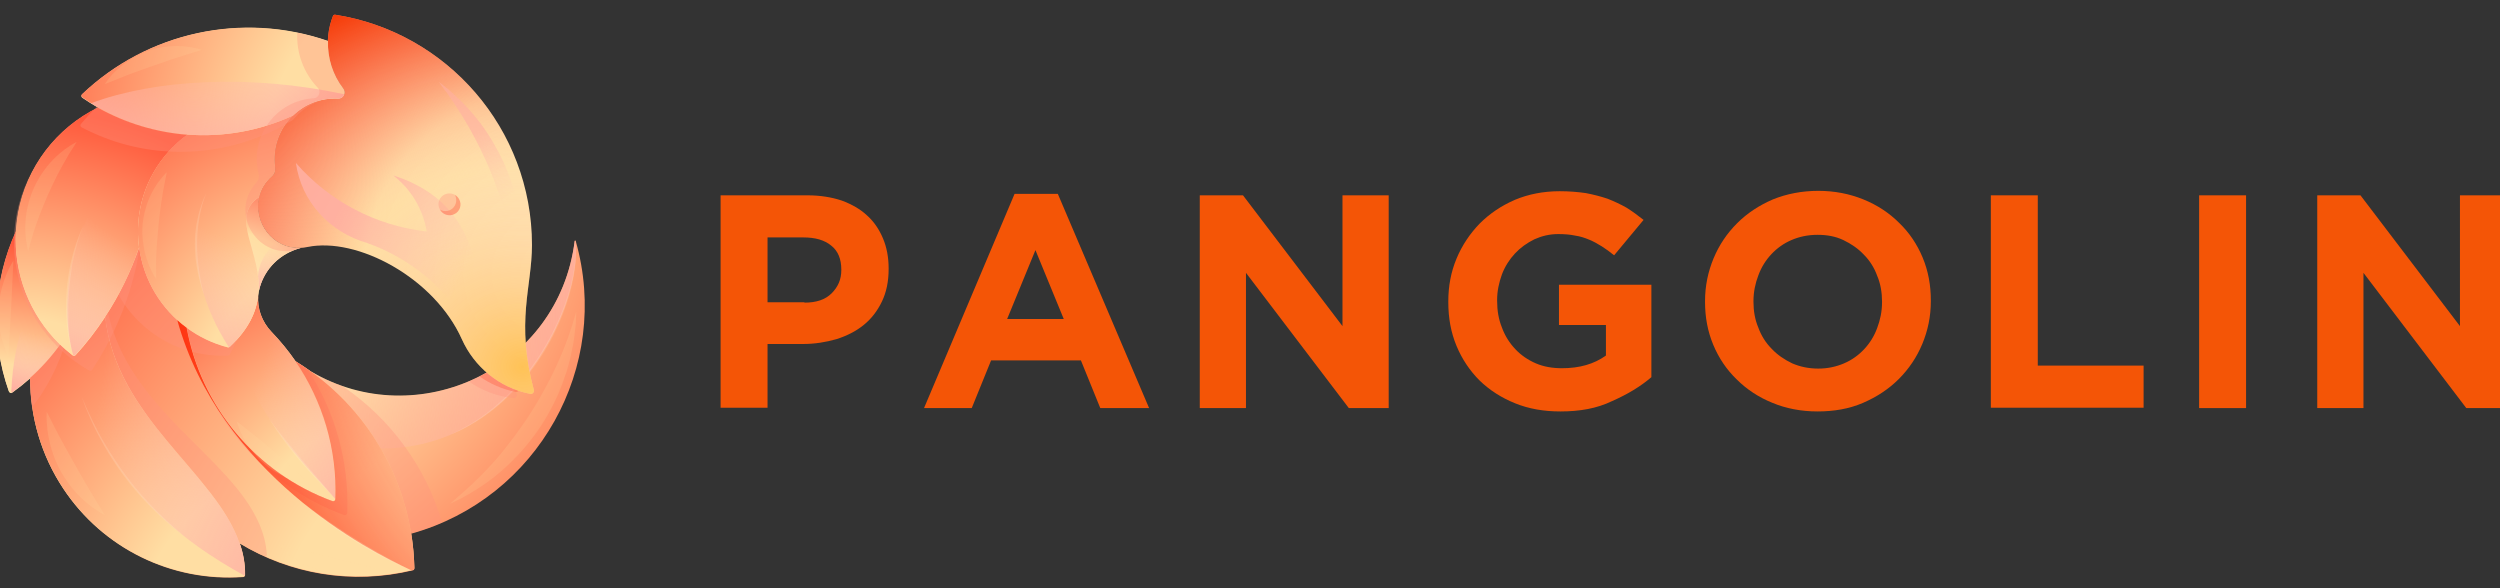 <?xml version="1.0" encoding="UTF-8"?>
<svg width="170px" height="40px" viewBox="0 0 170 40" version="1.1" xmlns="http://www.w3.org/2000/svg" xmlns:xlink="http://www.w3.org/1999/xlink">
    <rect x="0" y="0" width="170" height="40" fill="#333333" stroke="none"/>
    <title>pangolin</title>
    <defs>
        <radialGradient cx="22.178%" cy="26.74%" fx="22.178%" fy="26.74%" r="109.299%" gradientTransform="translate(0.222,0.267),scale(0.935,1),translate(-0.222,-0.267)" id="radialGradient-1">
            <stop stop-color="#FFE5B8" offset="0%"></stop>
            <stop stop-color="#FFDEA3" offset="50%"></stop>
            <stop stop-color="#FF583B" offset="100%"></stop>
        </radialGradient>
        <radialGradient cx="-117.217%" cy="12.182%" fx="-117.217%" fy="12.182%" r="377.557%" gradientTransform="translate(-1.172,0.122),scale(0.653,1),translate(1.172,-0.122)" id="radialGradient-2">
            <stop stop-color="#FFDEA3" stop-opacity="0" offset="0%"></stop>
            <stop stop-color="#FFBEB3" stop-opacity="0" offset="50%"></stop>
            <stop stop-color="#FFAFA1" offset="100%"></stop>
        </radialGradient>
        <radialGradient cx="109.64%" cy="68.104%" fx="109.64%" fy="68.104%" r="135.152%" gradientTransform="translate(1.096,0.681),scale(1,0.728),translate(-1.096,-0.681)" id="radialGradient-3">
            <stop stop-color="#FFE5B8" offset="0%"></stop>
            <stop stop-color="#FFDEA3" offset="50%"></stop>
            <stop stop-color="#FF583B" offset="100%"></stop>
        </radialGradient>
        <radialGradient cx="95.925%" cy="92.702%" fx="95.925%" fy="92.702%" r="143.322%" gradientTransform="translate(0.959,0.927),scale(1,0.728),rotate(-123.155),translate(-0.959,-0.927)" id="radialGradient-4">
            <stop stop-color="#FFA300" stop-opacity="0.5" offset="0%"></stop>
            <stop stop-color="#FFBEB3" stop-opacity="0" offset="50%"></stop>
            <stop stop-color="#F53803" offset="100%"></stop>
        </radialGradient>
        <radialGradient cx="137.86%" cy="84.264%" fx="137.86%" fy="84.264%" r="132.918%" gradientTransform="translate(1.379,0.843),scale(1,0.982),rotate(63.827),translate(-1.379,-0.843)" id="radialGradient-5">
            <stop stop-color="#FFDEA3" stop-opacity="0" offset="0%"></stop>
            <stop stop-color="#FFBEB3" stop-opacity="0" offset="50%"></stop>
            <stop stop-color="#FFAFA1" offset="100%"></stop>
        </radialGradient>
        <radialGradient cx="4.042%" cy="158.224%" fx="4.042%" fy="158.224%" r="388.609%" gradientTransform="translate(0.04,1.582),scale(1,0.393),rotate(-89.692),translate(-0.04,-1.582)" id="radialGradient-6">
            <stop stop-color="#FFE5B8" offset="0%"></stop>
            <stop stop-color="#FFDEA3" offset="50%"></stop>
            <stop stop-color="#FF583B" offset="100%"></stop>
        </radialGradient>
        <radialGradient cx="71.356%" cy="-31.86%" fx="71.356%" fy="-31.86%" r="242.661%" gradientTransform="translate(0.714,-0.319),scale(1,0.553),translate(-0.714,0.319)" id="radialGradient-7">
            <stop stop-color="#FFDEA3" stop-opacity="0" offset="0%"></stop>
            <stop stop-color="#FFBEB3" stop-opacity="0" offset="50%"></stop>
            <stop stop-color="#FFAFA1" offset="100%"></stop>
        </radialGradient>
        <radialGradient cx="129.701%" cy="123.42%" fx="129.701%" fy="123.42%" r="211.468%" gradientTransform="translate(1.297,1.234),scale(1,0.825),rotate(-125.809),translate(-1.297,-1.234)" id="radialGradient-8">
            <stop stop-color="#FFDEA3" offset="0%"></stop>
            <stop stop-color="#FFDEA3" offset="37.97%"></stop>
            <stop stop-color="#FF583B" offset="100%"></stop>
        </radialGradient>
        <radialGradient cx="129.737%" cy="123.453%" fx="129.737%" fy="123.453%" r="199.647%" gradientTransform="translate(1.297,1.235),scale(1,0.94),rotate(-125.809),translate(-1.297,-1.235)" id="radialGradient-9">
            <stop stop-color="#FFDEA3" offset="0%"></stop>
            <stop stop-color="#FFDEA3" offset="37.97%"></stop>
            <stop stop-color="#FF583B" offset="100%"></stop>
        </radialGradient>
        <radialGradient cx="129.515%" cy="123.442%" fx="129.515%" fy="123.442%" r="226.338%" gradientTransform="translate(1.295,1.234),scale(1,0.722),rotate(-125.809),translate(-1.295,-1.234)" id="radialGradient-10">
            <stop stop-color="#FFDEA3" offset="0%"></stop>
            <stop stop-color="#FFDEA3" offset="37.97%"></stop>
            <stop stop-color="#FF583B" offset="100%"></stop>
        </radialGradient>
        <radialGradient cx="-117.037%" cy="12.166%" fx="-117.037%" fy="12.166%" r="305.493%" gradientTransform="translate(-1.17,0.122),scale(1,0.504),translate(1.17,-0.122)" id="radialGradient-11">
            <stop stop-color="#FFDEA3" stop-opacity="0" offset="0%"></stop>
            <stop stop-color="#FFBEB3" stop-opacity="0" offset="50%"></stop>
            <stop stop-color="#FFAFA1" offset="100%"></stop>
        </radialGradient>
        <radialGradient cx="-2.629%" cy="94.133%" fx="-2.629%" fy="94.133%" r="210.428%" gradientTransform="translate(-0.026,0.941),scale(1,0.557),rotate(-104.366),translate(0.026,-0.941)" id="radialGradient-12">
            <stop stop-color="#FFE5B8" offset="0%"></stop>
            <stop stop-color="#FFDEA3" offset="50%"></stop>
            <stop stop-color="#FF583B" offset="100%"></stop>
        </radialGradient>
        <radialGradient cx="-2.421%" cy="-108.345%" fx="-2.421%" fy="-108.345%" r="261.96%" gradientTransform="translate(-0.024,-1.083),scale(1,0.876),translate(0.024,1.083)" id="radialGradient-13">
            <stop stop-color="#FFDEA3" stop-opacity="0" offset="0%"></stop>
            <stop stop-color="#FFBEB3" stop-opacity="0" offset="50%"></stop>
            <stop stop-color="#FFAFA1" offset="100%"></stop>
        </radialGradient>
        <radialGradient cx="129.639%" cy="123.408%" fx="129.639%" fy="123.408%" r="236.204%" gradientTransform="translate(1.296,1.234),scale(1,0.669),rotate(-125.809),translate(-1.296,-1.234)" id="radialGradient-14">
            <stop stop-color="#FFDEA3" offset="0%"></stop>
            <stop stop-color="#FFDEA3" offset="37.97%"></stop>
            <stop stop-color="#FF583B" offset="100%"></stop>
        </radialGradient>
        <radialGradient cx="112.076%" cy="-10.671%" fx="112.076%" fy="-10.671%" r="334.78%" gradientTransform="translate(1.121,-0.107),scale(1,0.403),translate(-1.121,0.107)" id="radialGradient-15">
            <stop stop-color="#FFDEA3" stop-opacity="0" offset="0%"></stop>
            <stop stop-color="#FFBEB3" stop-opacity="0" offset="50%"></stop>
            <stop stop-color="#FFAFA1" offset="100%"></stop>
        </radialGradient>
        <radialGradient cx="129.726%" cy="123.507%" fx="129.726%" fy="123.507%" r="393.126%" gradientTransform="translate(1.297,1.235),scale(0.409,1),rotate(-178.114),translate(-1.297,-1.235)" id="radialGradient-16">
            <stop stop-color="#FFDEA3" offset="0%"></stop>
            <stop stop-color="#FFDEA3" offset="37.97%"></stop>
            <stop stop-color="#FF583B" offset="100%"></stop>
        </radialGradient>
        <radialGradient cx="40.976%" cy="-239.648%" fx="40.976%" fy="-239.648%" r="392.83%" gradientTransform="translate(0.41,-2.396),scale(0.211,1),translate(-0.41,2.396)" id="radialGradient-17">
            <stop stop-color="#FFDEA3" stop-opacity="0" offset="0%"></stop>
            <stop stop-color="#FFBEB3" stop-opacity="0" offset="50%"></stop>
            <stop stop-color="#FFAFA1" offset="100%"></stop>
        </radialGradient>
        <radialGradient cx="5.126%" cy="136.35%" fx="5.126%" fy="136.35%" r="195.574%" gradientTransform="translate(0.051,1.363),scale(1,0.692),rotate(-71.487),translate(-0.051,-1.363)" id="radialGradient-18">
            <stop stop-color="#FFDEA3" offset="0%"></stop>
            <stop stop-color="#FFDEA3" offset="37.97%"></stop>
            <stop stop-color="#FF583B" offset="100%"></stop>
        </radialGradient>
        <radialGradient cx="-117.084%" cy="12.168%" fx="-117.084%" fy="12.168%" r="276.345%" gradientTransform="translate(-1.171,0.122),scale(1,0.689),translate(1.171,-0.122)" id="radialGradient-19">
            <stop stop-color="#FFDEA3" stop-opacity="0" offset="0%"></stop>
            <stop stop-color="#FFBEB3" stop-opacity="0" offset="50%"></stop>
            <stop stop-color="#FFAFA1" offset="100%"></stop>
        </radialGradient>
        <radialGradient cx="249.193%" cy="-25.472%" fx="249.193%" fy="-25.472%" r="259.224%" gradientTransform="translate(2.492,-0.255),scale(1,0.948),translate(-2.492,0.255)" id="radialGradient-20">
            <stop stop-color="#FFBEB3" stop-opacity="0" offset="0%"></stop>
            <stop stop-color="#FF9380" stop-opacity="0" offset="50%"></stop>
            <stop stop-color="#FF2600" offset="100%"></stop>
        </radialGradient>
        <radialGradient cx="111.978%" cy="-10.581%" fx="111.978%" fy="-10.581%" r="249.044%" gradientTransform="translate(1.12,-0.106),scale(1,0.542),translate(-1.12,0.106)" id="radialGradient-21">
            <stop stop-color="#FFDEA3" stop-opacity="0" offset="0%"></stop>
            <stop stop-color="#FFBEB3" stop-opacity="0" offset="50%"></stop>
            <stop stop-color="#FFAFA1" offset="100%"></stop>
        </radialGradient>
        <radialGradient cx="138.054%" cy="84.212%" fx="138.054%" fy="84.212%" r="176.769%" gradientTransform="translate(1.381,0.842),scale(1,0.401),rotate(63.827),translate(-1.381,-0.842)" id="radialGradient-22">
            <stop stop-color="#FFDEA3" stop-opacity="0" offset="0%"></stop>
            <stop stop-color="#FFBEB3" stop-opacity="0" offset="50%"></stop>
            <stop stop-color="#FFAFA1" offset="100%"></stop>
        </radialGradient>
    </defs>
    <g id="pangolin" stroke="none" stroke-width="1" fill="none" fill-rule="evenodd">
        <g id="Group" transform="translate(-0.236, 1)" fill-rule="nonzero">
            <g id="Path">
                <path d="M39.384,15.387 C39.372,15.351 39.325,15.351 39.314,15.387 C38.236,24.051 28.636,28.546 21.365,24.25 C21.389,24.261 21.4,24.285 21.424,24.296 C21.072,24.039 20.698,23.793 20.323,23.559 C19.843,22.856 19.293,22.189 18.696,21.568 C18.052,20.889 17.712,19.976 17.794,19.063 C17.806,18.899 17.841,18.735 17.888,18.571 C18.239,17.307 19.246,16.241 20.686,15.867 C18.754,15.972 17.443,14.099 17.853,12.413 C17.97,11.898 18.262,11.406 18.731,10.984 C18.895,10.832 18.965,10.61 18.942,10.399 C18.754,9.029 19.258,7.741 20.171,6.863 C20.955,6.102 22.032,5.657 23.227,5.716 C23.59,5.727 23.789,5.318 23.578,5.037 C22.864,4.112 22.501,2.964 22.536,1.805 C16.717,-0.22 10.266,1.185 5.817,5.423 C5.747,5.482 5.758,5.599 5.828,5.646 C6.18,5.891 6.543,6.114 6.906,6.325 L6.906,6.325 C4.084,7.706 2.047,10.352 1.473,13.513 C1.403,13.923 1.356,14.321 1.333,14.731 L1.333,14.731 C-0.213,18.091 -0.435,22.002 0.853,25.631 C0.888,25.725 0.993,25.76 1.075,25.701 C1.497,25.397 1.906,25.069 2.293,24.73 C2.281,27.352 3.042,29.975 4.552,32.246 C7.245,36.309 11.917,38.592 16.776,38.241 C16.846,38.241 16.904,38.171 16.904,38.1 C16.916,37.351 16.787,36.648 16.541,35.958 L16.541,35.958 C19.948,38.03 24.152,38.791 28.308,37.784 C28.378,37.772 28.413,37.714 28.413,37.644 C28.39,36.766 28.308,35.887 28.156,35.033 C28.167,35.115 28.191,35.197 28.203,35.29 C36.82,32.89 41.819,23.922 39.384,15.387 Z" fill="url(#radialGradient-1)"></path>
                <path d="M39.314,15.398 C38.236,24.062 28.636,28.558 21.365,24.261 C21.389,24.273 21.4,24.296 21.424,24.308 C21.072,24.051 20.698,23.805 20.323,23.571 C19.843,22.868 19.293,22.201 18.696,21.58 C18.637,21.522 18.579,21.451 18.52,21.381 L17.771,27.024 C32.617,35.243 39.957,20.784 39.372,15.398 C39.372,15.351 39.314,15.351 39.314,15.398 Z" fill="url(#radialGradient-2)"></path>
                <path d="M36.949,23.126 C38.178,21.206 38.892,19.25 39.185,17.787 C39.337,17.061 39.384,16.452 39.396,16.042 C39.396,15.832 39.396,15.668 39.384,15.562 C39.372,15.457 39.372,15.398 39.372,15.398 C39.372,15.398 39.372,15.457 39.384,15.562 C39.396,15.668 39.407,15.832 39.407,16.042 C39.407,16.464 39.384,17.073 39.243,17.81 C38.986,19.285 38.295,21.276 37.054,23.208 C36.433,24.168 35.743,25.022 35.04,25.725 C34.338,26.427 33.647,26.989 33.015,27.411 C32.394,27.832 31.856,28.102 31.481,28.289 C31.094,28.453 30.884,28.546 30.884,28.546 C30.884,28.546 31.094,28.441 31.469,28.265 C31.832,28.066 32.371,27.774 32.979,27.352 C34.209,26.486 35.731,25.046 36.949,23.126 Z" fill="#FFF6E6" opacity="0.15"></path>
                <path d="M35.38,25.783 C35.064,24.94 34.841,24.168 34.677,23.453 C33.881,24.051 33.015,24.554 32.113,24.94 C32.991,25.549 34.033,25.959 35.169,26.076 C35.309,26.088 35.426,25.936 35.38,25.783 Z" fill="#FF9380" opacity="0.35"></path>
                <path d="M35.544,25.385 C35.321,24.566 35.181,23.828 35.087,23.137 C34.396,23.711 33.647,24.191 32.851,24.601 C33.565,25.104 34.396,25.467 35.309,25.655 C35.45,25.678 35.579,25.538 35.544,25.385 Z" fill="#FF583B" opacity="0.35"></path>
                <path d="M18.942,10.387 C18.977,10.61 18.906,10.832 18.731,10.973 C16.588,12.846 18.344,16.37 21.131,15.796 C24.503,15.094 29.771,17.88 31.645,22.072 C32.476,23.922 34.162,25.362 36.293,25.783 C36.445,25.818 36.574,25.666 36.539,25.526 C35.286,20.889 36.41,18.513 36.41,15.656 C36.41,7.741 30.614,1.185 23.028,0.002 C22.957,-0.009 22.899,0.026 22.875,0.096 C22.22,1.77 22.512,3.643 23.578,5.025 C23.8,5.306 23.59,5.716 23.227,5.704 C20.639,5.575 18.59,7.835 18.942,10.387 Z" fill="url(#radialGradient-3)"></path>
                <path d="M18.942,10.387 C18.977,10.61 18.906,10.832 18.731,10.973 C16.588,12.846 18.344,16.37 21.131,15.796 C24.503,15.094 29.771,17.88 31.645,22.072 C32.476,23.922 34.162,25.362 36.293,25.783 C36.445,25.818 36.574,25.666 36.539,25.526 C35.286,20.889 36.41,18.513 36.41,15.656 C36.41,7.741 30.614,1.185 23.028,0.002 C22.957,-0.009 22.899,0.026 22.875,0.096 C22.22,1.77 22.512,3.643 23.578,5.025 C23.8,5.306 23.59,5.716 23.227,5.704 C20.639,5.575 18.59,7.835 18.942,10.387 Z" fill="url(#radialGradient-4)"></path>
                <path d="M29.256,14.743 C28.999,13.232 28.191,11.862 26.973,10.926 C34.701,13.408 32.055,21.287 33.975,23.945 C33.26,23.372 32.675,22.634 32.3,21.779 C30.931,18.712 27.992,16.499 25.205,15.527 C22.641,14.79 20.721,12.705 20.358,10.083 C22.63,12.694 25.814,14.356 29.256,14.743 Z" fill="url(#radialGradient-5)" opacity="0.91"></path>
                <path d="M1.321,14.708 C1.157,17.588 2.246,20.398 4.318,22.411 C3.733,23.243 3.042,24.004 2.269,24.695 C1.883,25.034 1.485,25.362 1.052,25.666 C0.97,25.725 0.864,25.69 0.829,25.596 C-0.447,21.978 -0.225,18.068 1.321,14.708 L1.321,14.708 Z" fill="url(#radialGradient-6)"></path>
                <path d="M2.339,19.683 C1.415,21.639 1.063,23.863 1.005,25.701 C1.028,25.701 1.04,25.69 1.063,25.678 C1.485,25.374 1.895,25.046 2.281,24.706 C3.054,24.015 3.733,23.254 4.33,22.423 C3.499,21.615 2.831,20.69 2.339,19.683 Z" fill="url(#radialGradient-7)"></path>
                <path d="M16.53,35.934 C16.764,36.625 16.893,37.328 16.893,38.077 C16.893,38.147 16.834,38.217 16.764,38.217 C11.905,38.569 7.233,36.274 4.541,32.223 C3.03,29.951 2.281,27.341 2.281,24.706 C3.054,24.015 3.733,23.254 4.33,22.423 C4.599,22.681 4.88,22.927 5.185,23.161 C5.243,23.208 5.325,23.196 5.384,23.149 C6.133,22.329 6.8,21.463 7.397,20.55 L7.397,20.55 C8.147,27.434 14.891,31.157 16.53,35.934 Z" fill="url(#radialGradient-8)"></path>
                <path d="M2.468,26.638 C2.784,26.217 3.077,25.795 3.335,25.35 C3.85,24.495 4.26,23.582 4.576,22.646 C4.494,22.564 4.4,22.493 4.318,22.411 C3.733,23.243 3.042,24.004 2.269,24.695 C2.269,25.362 2.316,26.018 2.41,26.673 C2.433,26.673 2.457,26.661 2.468,26.638 Z" fill="#FF9380" opacity="0.35"></path>
                <path d="M28.413,37.62 C28.413,37.69 28.367,37.749 28.308,37.761 C24.14,38.768 19.948,37.995 16.541,35.934 L16.541,35.934 C14.902,31.157 8.158,27.434 7.386,20.55 L7.386,20.55 C8.357,19.075 9.13,17.482 9.704,15.832 C9.997,18.033 11.179,20 12.935,21.299 C13.907,26.615 17.607,31.157 22.852,33.089 C22.946,33.124 23.039,33.054 23.051,32.96 C23.18,29.53 22.185,26.263 20.335,23.571 C25.24,26.568 28.285,31.872 28.413,37.62 Z" fill="url(#radialGradient-9)"></path>
                <path d="M30.298,34.529 C29.186,30.724 26.774,27.458 23.531,25.257 C22.793,24.999 22.068,24.671 21.377,24.25 C21.389,24.261 21.412,24.273 21.424,24.285 C25.041,26.896 27.465,30.83 28.191,35.197 C28.179,35.138 28.167,35.068 28.156,35.009 C28.167,35.091 28.191,35.173 28.203,35.267 C28.917,35.068 29.619,34.822 30.298,34.529 Z" fill="#FF9380" opacity="0.35"></path>
                <path d="M18.38,36.707 C18.333,35.969 18.145,35.267 17.853,34.6 C15.874,30.022 9.001,26.861 7.573,20.234 C7.503,20.339 7.444,20.444 7.374,20.55 L7.374,20.55 C8.135,27.434 14.891,31.157 16.53,35.934 L16.53,35.934 C17.092,36.274 17.677,36.578 18.274,36.847 C18.344,36.824 18.38,36.766 18.38,36.707 Z" fill="#FF9380" opacity="0.35"></path>
                <path d="M15.862,22.587 C17.174,21.358 17.677,20.175 17.806,19.063 L17.806,19.063 C17.712,19.976 18.052,20.901 18.707,21.568 C19.304,22.189 19.843,22.856 20.335,23.559 C22.173,26.252 23.18,29.518 23.051,32.949 C23.051,33.042 22.946,33.113 22.852,33.077 C17.607,31.146 13.907,26.591 12.935,21.287 C13.755,21.896 14.703,22.353 15.734,22.622 C15.769,22.634 15.815,22.622 15.862,22.587 Z" fill="url(#radialGradient-10)"></path>
                <path d="M20.323,23.559 C19.843,22.856 19.293,22.189 18.696,21.568 C18.052,20.889 17.712,19.976 17.794,19.063 L17.794,19.063 C17.677,20.117 17.209,21.229 16.05,22.4 C17.759,27.481 20.967,30.584 23.028,32.925 C23.156,29.507 22.161,26.24 20.323,23.559 Z" fill="url(#radialGradient-11)"></path>
                <path d="M20.721,30.209 C21.353,30.958 21.939,31.626 22.36,32.117 C22.782,32.609 23.028,32.914 23.028,32.914 C23.028,32.914 22.747,32.621 22.302,32.164 C21.857,31.696 21.236,31.052 20.604,30.303 C19.972,29.553 19.433,28.827 19.07,28.301 C18.895,28.031 18.742,27.809 18.649,27.657 C18.555,27.504 18.497,27.423 18.497,27.423 C18.497,27.423 18.555,27.504 18.661,27.645 C18.766,27.797 18.918,27.996 19.117,28.254 C19.527,28.757 20.089,29.46 20.721,30.209 Z" fill="#FFF6E6" opacity="0.15"></path>
                <path d="M20.323,23.559 C22.161,26.252 23.168,29.518 23.039,32.949 C23.039,33.042 22.934,33.113 22.84,33.077 C17.595,31.146 13.895,26.591 12.924,21.287 C13.977,27.024 17.97,31.93 23.636,34.026 C23.73,34.061 23.835,33.991 23.847,33.885 C23.988,30.338 22.993,26.942 21.154,24.109 C20.885,23.922 20.604,23.734 20.323,23.559 Z" fill="#FF9380" opacity="0.35"></path>
                <path d="M17.794,19.063 C18.11,16.171 15.757,13.783 17.853,12.401 C17.443,14.087 18.754,15.972 20.686,15.855 C19.246,16.23 18.251,17.295 17.888,18.559 C17.853,18.723 17.818,18.899 17.794,19.063 L17.794,19.063 Z" fill="url(#radialGradient-12)"></path>
                <path d="M20.686,15.855 C20.077,15.89 19.527,15.726 19.082,15.433 C18.18,16.171 17.829,17.002 17.782,17.787 C17.818,18.056 17.829,18.325 17.829,18.606 C17.841,18.653 17.841,18.7 17.853,18.747 C17.864,18.688 17.876,18.618 17.9,18.559 C18.251,17.307 19.246,16.23 20.686,15.855 Z" fill="url(#radialGradient-13)"></path>
                <path d="M18.942,10.387 C18.977,10.61 18.906,10.832 18.731,10.973 C18.262,11.382 17.97,11.886 17.853,12.401 C15.769,13.783 18.11,16.171 17.794,19.063 C17.677,20.175 17.162,21.358 15.851,22.587 C15.815,22.622 15.769,22.634 15.722,22.622 C14.68,22.353 13.743,21.896 12.924,21.287 C11.167,19.988 9.985,18.021 9.692,15.82 L9.692,15.82 C9.61,15.246 9.598,14.661 9.645,14.064 C9.844,11.628 11.109,9.509 12.97,8.151 C15.429,8.338 17.911,7.893 20.171,6.851 C19.258,7.73 18.754,9.017 18.942,10.387 Z" fill="url(#radialGradient-14)"></path>
                <path d="M19.703,7.378 C12.303,10.177 12.362,17.283 15.804,22.622 C15.815,22.61 15.839,22.61 15.851,22.599 C17.162,21.369 17.665,20.187 17.794,19.075 C18.11,16.183 15.757,13.794 17.853,12.413 C17.97,11.898 18.262,11.406 18.731,10.984 C18.895,10.832 18.965,10.61 18.942,10.399 C18.789,9.263 19.094,8.21 19.703,7.378 Z" fill="url(#radialGradient-15)"></path>
                <path d="M13.638,15.586 C13.638,16.557 13.767,17.424 13.884,18.056 C13.942,18.372 14.001,18.618 14.048,18.794 C14.094,18.969 14.118,19.063 14.118,19.063 C14.118,19.063 14.083,18.969 14.024,18.805 C13.966,18.641 13.895,18.384 13.813,18.079 C13.649,17.459 13.486,16.581 13.486,15.597 C13.486,15.106 13.532,14.637 13.603,14.216 C13.685,13.794 13.767,13.42 13.872,13.115 C13.919,12.963 13.966,12.823 14.012,12.705 C14.059,12.588 14.094,12.483 14.141,12.401 C14.211,12.237 14.258,12.143 14.258,12.143 C14.258,12.143 14.223,12.237 14.165,12.401 C14.13,12.483 14.094,12.588 14.059,12.705 C14.024,12.823 13.977,12.963 13.942,13.115 C13.86,13.42 13.79,13.794 13.731,14.204 C13.673,14.649 13.638,15.106 13.638,15.586 Z" fill="#FFF6E6" opacity="0.15"></path>
                <path d="M15.862,22.587 C15.827,22.622 15.78,22.634 15.734,22.622 C14.691,22.353 13.755,21.896 12.935,21.287 C11.179,19.988 9.997,18.021 9.704,15.82 C9.329,16.932 8.849,18.009 8.287,19.04 C9.259,20.761 10.816,22.072 12.666,22.728 C13.626,23.067 14.668,23.231 15.734,23.184 C15.78,23.184 15.827,23.161 15.851,23.114 C16.05,22.763 16.214,22.423 16.342,22.095 C16.19,22.259 16.026,22.423 15.862,22.587 Z" fill="#FF9380" opacity="0.35"></path>
                <path d="M23.578,5.025 C23.789,5.306 23.59,5.716 23.227,5.704 C22.032,5.646 20.944,6.102 20.171,6.851 C17.923,7.893 15.441,8.338 12.97,8.151 C10.886,7.999 8.802,7.378 6.906,6.301 C6.543,6.09 6.18,5.868 5.828,5.622 C5.758,5.575 5.747,5.458 5.817,5.4 C10.266,1.173 16.717,-0.232 22.536,1.782 C22.501,2.953 22.864,4.1 23.578,5.025 Z" fill="url(#radialGradient-16)"></path>
                <path d="M6.426,6.02 C6.578,6.114 6.742,6.207 6.906,6.301 C8.814,7.39 10.886,7.999 12.97,8.151 C15.429,8.338 17.911,7.893 20.171,6.851 C20.955,6.09 22.032,5.646 23.227,5.704 C23.426,5.716 23.59,5.587 23.648,5.411 C17.267,4.03 10.769,4.393 6.426,6.02 Z" fill="url(#radialGradient-17)"></path>
                <path d="M9.622,16.007 C9.06,17.599 8.311,19.121 7.374,20.55 C6.777,21.463 6.109,22.329 5.36,23.149 C5.313,23.208 5.22,23.208 5.161,23.161 C4.857,22.927 4.576,22.681 4.306,22.423 C2.246,20.409 1.145,17.599 1.309,14.719 C1.333,14.309 1.379,13.911 1.45,13.502 C1.625,12.518 1.953,11.581 2.386,10.727 C1.66,12.073 1.227,13.607 1.192,15.199 C1.18,15.609 1.192,16.019 1.239,16.429 C1.508,19.297 3.019,21.92 5.36,23.594 C5.665,23.816 5.981,24.015 6.309,24.203 C6.379,24.238 6.461,24.214 6.496,24.156 C7.105,23.231 7.643,22.271 8.088,21.287 C8.826,19.683 9.353,17.998 9.669,16.265 L9.669,16.265 C9.669,16.171 9.645,16.089 9.622,16.007 Z" fill="#FF9380" opacity="0.35"></path>
                <path d="M12.97,8.163 C11.109,9.521 9.844,11.64 9.645,14.075 C9.598,14.672 9.61,15.258 9.692,15.832 L9.692,15.832 C9.13,17.482 8.346,19.075 7.374,20.55 C6.777,21.463 6.109,22.329 5.36,23.149 C5.313,23.208 5.22,23.208 5.161,23.161 C4.857,22.927 4.576,22.681 4.306,22.423 C2.246,20.409 1.145,17.599 1.309,14.719 C1.333,14.309 1.379,13.911 1.45,13.502 C2.023,10.352 4.061,7.694 6.882,6.313 L6.882,6.313 C8.802,7.39 10.875,7.999 12.97,8.163 Z" fill="url(#radialGradient-18)"></path>
                <path d="M16.869,38.147 C16.881,38.124 16.893,38.1 16.893,38.077 C16.904,37.328 16.776,36.625 16.53,35.934 C14.891,31.157 8.147,27.434 7.374,20.55 L7.374,20.55 C6.777,21.463 6.109,22.329 5.36,23.149 C5.313,23.208 5.22,23.208 5.161,23.161 C5.032,23.055 4.904,22.95 4.775,22.845 C7.034,31.86 12.701,35.852 16.869,38.147 Z" fill="url(#radialGradient-19)"></path>
                <path d="M8.72,31.228 C9.212,31.895 9.716,32.504 10.207,33.031 C10.441,33.3 10.687,33.546 10.91,33.768 C11.144,33.991 11.343,34.201 11.554,34.389 C11.952,34.763 12.28,35.056 12.514,35.243 C12.748,35.443 12.877,35.548 12.877,35.548 C12.877,35.548 12.736,35.443 12.502,35.255 C12.256,35.068 11.917,34.799 11.507,34.436 C11.296,34.26 11.085,34.049 10.851,33.827 C10.629,33.604 10.371,33.358 10.125,33.101 C9.634,32.574 9.107,31.965 8.615,31.298 C7.62,29.951 6.906,28.617 6.449,27.622 C6.344,27.376 6.238,27.142 6.156,26.942 C6.074,26.743 6.004,26.568 5.957,26.427 C5.852,26.146 5.793,25.982 5.793,25.982 C5.793,25.982 5.864,26.135 5.981,26.416 C6.039,26.556 6.109,26.732 6.203,26.919 C6.297,27.118 6.402,27.341 6.519,27.586 C6.988,28.582 7.737,29.893 8.72,31.228 Z" fill="#FFF6E6" opacity="0.15"></path>
                <path d="M28.214,37.784 C28.249,37.772 28.273,37.772 28.308,37.761 C28.378,37.749 28.413,37.69 28.413,37.62 C28.285,31.86 25.24,26.568 20.323,23.559 C22.161,26.252 23.168,29.518 23.039,32.949 C23.039,33.042 22.934,33.113 22.84,33.077 C17.595,31.146 13.895,26.591 12.924,21.287 C12.701,21.124 12.49,20.96 12.291,20.772 C15.195,31.192 25.24,36.438 28.214,37.784 Z" fill="url(#radialGradient-20)"></path>
                <path d="M24.468,35.688 C25.475,36.321 26.411,36.847 27.09,37.21 C27.43,37.398 27.711,37.538 27.91,37.632 C28.097,37.726 28.214,37.784 28.214,37.784 C28.214,37.784 28.097,37.737 27.898,37.655 C27.699,37.573 27.406,37.445 27.055,37.269 C26.353,36.929 25.393,36.438 24.386,35.805 C23.379,35.185 22.501,34.541 21.892,34.061 C21.74,33.944 21.599,33.827 21.482,33.733 C21.365,33.639 21.26,33.546 21.178,33.476 C21.014,33.335 20.92,33.253 20.92,33.253 C20.92,33.253 21.014,33.323 21.189,33.452 C21.271,33.522 21.389,33.593 21.506,33.686 C21.634,33.78 21.775,33.885 21.927,33.991 C22.571,34.459 23.461,35.068 24.468,35.688 Z" fill="#FFF6E6" opacity="0.15"></path>
                <path d="M5.22,23.184 C5.267,23.196 5.325,23.184 5.36,23.137 C6.109,22.318 6.777,21.451 7.374,20.538 C8.346,19.063 9.118,17.471 9.692,15.82 L9.692,15.82 C9.61,15.246 9.598,14.661 9.645,14.064 C9.844,11.628 11.109,9.509 12.97,8.151 C12.947,8.151 12.924,8.151 12.9,8.139 C4.107,11.066 4.342,20.409 5.22,23.184 Z" fill="url(#radialGradient-21)"></path>
                <path d="M4.939,18.712 C4.833,19.953 4.88,21.077 4.974,21.885 C5.021,22.294 5.079,22.61 5.126,22.833 C5.185,23.055 5.208,23.172 5.208,23.172 C5.208,23.172 5.173,23.055 5.103,22.833 C5.044,22.61 4.962,22.294 4.892,21.885 C4.751,21.077 4.669,19.941 4.775,18.688 C4.822,18.068 4.927,17.471 5.032,16.944 C5.103,16.686 5.149,16.429 5.22,16.194 C5.29,15.96 5.348,15.75 5.419,15.551 C5.489,15.363 5.547,15.188 5.606,15.035 C5.665,14.883 5.723,14.754 5.77,14.649 C5.864,14.438 5.91,14.321 5.91,14.321 C5.91,14.321 5.864,14.438 5.793,14.649 C5.758,14.754 5.7,14.883 5.653,15.035 C5.606,15.188 5.547,15.363 5.489,15.562 C5.43,15.761 5.384,15.972 5.313,16.206 C5.255,16.44 5.208,16.686 5.149,16.955 C5.091,17.506 4.986,18.091 4.939,18.712 Z" fill="#FFF6E6" opacity="0.15"></path>
                <path d="M20.159,6.851 C17.911,7.893 15.429,8.338 12.959,8.151 C10.875,7.999 8.791,7.378 6.894,6.301 C6.871,6.289 6.835,6.266 6.812,6.254 C6.437,6.629 6.074,7.027 5.735,7.437 C5.676,7.507 5.7,7.612 5.782,7.659 C6.156,7.858 6.543,8.034 6.929,8.198 C8.955,9.053 11.085,9.404 13.181,9.31 C15.652,9.193 18.063,8.455 20.171,7.144 C20.686,6.512 21.389,6.02 22.22,5.786 C21.424,5.938 20.721,6.313 20.159,6.851 Z" fill="#FF9380" opacity="0.35"></path>
                <path d="M20.136,16.042 C20.311,15.972 20.499,15.902 20.698,15.855 C18.766,15.96 17.455,14.087 17.864,12.401 C17.981,11.886 18.274,11.394 18.742,10.973 C18.906,10.82 18.977,10.598 18.953,10.387 C18.766,9.017 19.269,7.73 20.183,6.851 C20.967,6.09 22.044,5.646 23.238,5.704 C23.601,5.716 23.8,5.306 23.59,5.025 C22.875,4.1 22.512,2.953 22.548,1.794 C21.857,1.559 21.154,1.36 20.452,1.22 C20.382,2.613 20.885,3.96 21.845,4.966 C22.091,5.224 21.927,5.657 21.576,5.681 C19,5.833 17.197,8.303 17.818,10.797 C17.876,11.008 17.829,11.242 17.677,11.406 C15.839,13.396 17.63,16.464 20.136,16.042 Z" fill="#FF9380" opacity="0.35"></path>
                <path d="M30.474,12.225 C30.099,12.401 29.947,12.846 30.134,13.221 C30.31,13.595 30.755,13.747 31.13,13.56 C31.504,13.385 31.656,12.94 31.469,12.565 C31.294,12.202 30.849,12.05 30.474,12.225 Z" fill="#FF9380" opacity="0.35"></path>
                <path d="M31.469,12.577 C31.399,12.436 31.294,12.319 31.165,12.249 C31.176,12.261 31.188,12.272 31.188,12.284 C31.364,12.659 31.212,13.104 30.849,13.279 C30.626,13.385 30.369,13.373 30.158,13.256 C30.345,13.595 30.778,13.736 31.13,13.56 C31.504,13.385 31.656,12.94 31.469,12.577 Z" fill="#FF3714" opacity="0.25"></path>
                <path d="M34.829,10.867 C35.227,11.909 35.473,12.951 35.614,13.9 C35.637,14.134 35.672,14.368 35.696,14.602 C35.731,14.825 35.731,15.047 35.743,15.258 C35.754,15.469 35.766,15.679 35.766,15.878 C35.766,16.077 35.754,16.265 35.754,16.452 C35.754,16.815 35.707,17.143 35.684,17.424 C35.672,17.564 35.661,17.693 35.637,17.822 C35.614,17.939 35.602,18.056 35.579,18.15 C35.508,18.548 35.473,18.759 35.473,18.759 C35.473,18.759 35.45,18.536 35.415,18.138 C35.403,18.044 35.403,17.927 35.391,17.81 C35.38,17.693 35.356,17.564 35.345,17.424 C35.309,17.143 35.286,16.827 35.216,16.487 C35.192,16.312 35.157,16.136 35.134,15.949 C35.11,15.761 35.052,15.562 35.017,15.363 C34.97,15.164 34.946,14.953 34.888,14.743 C34.841,14.532 34.783,14.309 34.736,14.087 C34.502,13.197 34.209,12.249 33.834,11.265 C33.46,10.282 33.038,9.38 32.617,8.561 C32.511,8.362 32.406,8.163 32.3,7.975 C32.207,7.776 32.09,7.601 31.984,7.425 C31.879,7.25 31.785,7.074 31.68,6.91 C31.575,6.746 31.481,6.594 31.387,6.442 C31.2,6.137 31.013,5.891 30.86,5.657 C30.778,5.54 30.708,5.435 30.638,5.329 C30.568,5.236 30.497,5.142 30.439,5.072 C30.205,4.756 30.076,4.568 30.076,4.568 C30.076,4.568 30.252,4.697 30.568,4.955 C30.65,5.013 30.732,5.084 30.825,5.165 C30.919,5.247 31.013,5.341 31.118,5.435 C31.329,5.634 31.575,5.845 31.82,6.114 C31.949,6.243 32.078,6.383 32.207,6.535 C32.347,6.676 32.464,6.84 32.605,7.004 C32.734,7.168 32.886,7.331 33.015,7.531 C33.143,7.718 33.284,7.905 33.413,8.104 C33.916,8.889 34.431,9.825 34.829,10.867 Z" fill="url(#radialGradient-22)" opacity="0.6"></path>
                <path d="M10.289,2.461 C10.781,2.285 11.261,2.192 11.706,2.157 C12.151,2.121 12.561,2.121 12.888,2.168 C13.052,2.18 13.205,2.215 13.333,2.238 C13.462,2.262 13.579,2.285 13.673,2.309 C13.86,2.356 13.954,2.391 13.954,2.391 C13.954,2.391 13.849,2.426 13.673,2.484 C13.579,2.508 13.474,2.543 13.357,2.578 C13.228,2.613 13.087,2.66 12.935,2.707 C12.631,2.8 12.268,2.918 11.882,3.046 C11.495,3.175 11.074,3.327 10.629,3.48 C10.184,3.632 9.774,3.784 9.388,3.924 C9.001,4.065 8.65,4.194 8.357,4.322 C8.205,4.381 8.076,4.44 7.948,4.486 C7.831,4.533 7.725,4.58 7.632,4.615 C7.456,4.685 7.362,4.721 7.362,4.721 C7.362,4.721 7.421,4.639 7.526,4.486 C7.585,4.404 7.655,4.322 7.737,4.217 C7.831,4.112 7.924,3.995 8.041,3.889 C8.275,3.655 8.592,3.386 8.955,3.14 C9.364,2.871 9.798,2.637 10.289,2.461 Z" fill="#FFDEA3" opacity="0.17"></path>
                <path d="M2.527,11.804 C2.773,11.254 3.089,10.762 3.417,10.34 C3.581,10.141 3.744,9.954 3.908,9.79 C4.072,9.626 4.236,9.486 4.388,9.357 C4.541,9.228 4.681,9.123 4.81,9.041 C4.939,8.947 5.056,8.877 5.149,8.818 C5.337,8.701 5.442,8.654 5.442,8.654 C5.442,8.654 5.384,8.76 5.267,8.947 C5.208,9.041 5.138,9.146 5.056,9.275 C4.974,9.404 4.88,9.544 4.798,9.708 C4.705,9.872 4.599,10.048 4.494,10.235 C4.388,10.422 4.283,10.633 4.166,10.844 C3.943,11.277 3.721,11.745 3.499,12.237 C3.276,12.741 3.089,13.221 2.913,13.666 C2.831,13.888 2.749,14.11 2.679,14.309 C2.609,14.509 2.55,14.708 2.492,14.883 C2.433,15.059 2.386,15.223 2.351,15.375 C2.304,15.515 2.269,15.644 2.246,15.75 C2.187,15.96 2.152,16.077 2.152,16.077 C2.152,16.077 2.117,15.96 2.082,15.75 C2.058,15.644 2.035,15.515 2.012,15.351 C2,15.199 1.965,15.024 1.965,14.825 C1.953,14.626 1.953,14.415 1.965,14.181 C1.977,13.947 2,13.701 2.035,13.443 C2.129,12.928 2.281,12.366 2.527,11.804 Z" fill="#FFDEA3" opacity="0.17"></path>
                <path d="M22.29,37.878 C21.81,37.761 21.365,37.585 20.979,37.398 C20.592,37.199 20.265,36.988 20.007,36.789 C19.878,36.695 19.761,36.59 19.667,36.508 C19.574,36.426 19.492,36.344 19.422,36.286 C19.293,36.157 19.223,36.075 19.223,36.075 C19.223,36.075 19.328,36.098 19.504,36.133 C19.585,36.157 19.691,36.18 19.82,36.204 C19.948,36.227 20.077,36.262 20.229,36.297 C20.534,36.367 20.885,36.449 21.271,36.543 C21.658,36.625 22.079,36.73 22.524,36.836 C22.969,36.941 23.379,37.047 23.765,37.14 C24.152,37.234 24.503,37.328 24.807,37.398 C24.959,37.433 25.1,37.468 25.217,37.503 C25.334,37.538 25.451,37.562 25.533,37.585 C25.709,37.632 25.802,37.655 25.802,37.655 C25.802,37.655 25.709,37.69 25.533,37.749 C25.451,37.784 25.346,37.808 25.217,37.843 C25.088,37.878 24.948,37.913 24.784,37.936 C24.468,37.995 24.081,38.042 23.648,38.042 C23.25,38.03 22.77,37.995 22.29,37.878 Z" fill="#FFDEA3" opacity="0.17"></path>
                <path d="M4.388,31.087 C4.096,30.572 3.897,30.057 3.744,29.565 C3.674,29.319 3.616,29.085 3.569,28.863 C3.522,28.64 3.487,28.429 3.463,28.242 C3.44,28.055 3.428,27.879 3.417,27.727 C3.405,27.575 3.405,27.446 3.405,27.341 C3.405,27.13 3.417,27.013 3.417,27.013 C3.417,27.013 3.475,27.118 3.569,27.305 C3.616,27.399 3.674,27.516 3.744,27.645 C3.815,27.774 3.885,27.926 3.967,28.09 C4.131,28.418 4.342,28.804 4.564,29.214 C4.798,29.624 5.044,30.08 5.313,30.56 C5.583,31.029 5.84,31.485 6.074,31.895 C6.32,32.305 6.531,32.679 6.73,32.996 C6.824,33.159 6.917,33.3 6.988,33.417 C7.07,33.546 7.128,33.651 7.187,33.745 C7.304,33.92 7.362,34.026 7.362,34.026 C7.362,34.026 7.257,33.967 7.07,33.862 C6.976,33.803 6.859,33.745 6.742,33.651 C6.613,33.569 6.472,33.464 6.32,33.347 C6.168,33.23 6.004,33.089 5.84,32.937 C5.676,32.785 5.501,32.609 5.337,32.422 C5.021,32.059 4.681,31.602 4.388,31.087 Z" fill="#FFDEA3" opacity="0.17"></path>
                <path d="M18.216,30.549 C17.853,30.232 17.537,29.893 17.291,29.553 C17.045,29.214 16.846,28.898 16.705,28.605 C16.565,28.324 16.471,28.078 16.413,27.914 C16.354,27.75 16.331,27.657 16.331,27.657 C16.331,27.657 16.413,27.715 16.553,27.821 C16.694,27.926 16.881,28.09 17.127,28.277 C17.361,28.465 17.642,28.687 17.946,28.933 C18.251,29.179 18.579,29.448 18.906,29.729 C19.246,30.01 19.562,30.291 19.843,30.549 C20.136,30.806 20.393,31.052 20.616,31.251 C20.838,31.45 21.026,31.626 21.154,31.743 C21.283,31.86 21.353,31.93 21.353,31.93 C21.353,31.93 21.26,31.918 21.084,31.895 C20.908,31.872 20.663,31.813 20.358,31.719 C20.054,31.626 19.703,31.485 19.328,31.298 C18.965,31.111 18.579,30.865 18.216,30.549 Z" fill="#FFDEA3" opacity="0.17"></path>
                <path d="M9.938,14.216 C9.997,13.677 10.125,13.162 10.289,12.717 C10.371,12.495 10.465,12.296 10.559,12.108 C10.652,11.921 10.758,11.757 10.851,11.605 C10.945,11.453 11.039,11.324 11.132,11.219 C11.214,11.101 11.296,11.02 11.366,10.938 C11.495,10.785 11.577,10.715 11.577,10.715 C11.577,10.715 11.554,10.82 11.519,11.02 C11.495,11.113 11.472,11.23 11.448,11.359 C11.425,11.488 11.39,11.64 11.366,11.804 C11.331,11.968 11.296,12.143 11.273,12.343 C11.238,12.53 11.214,12.741 11.179,12.951 C11.121,13.373 11.062,13.841 11.015,14.321 C10.968,14.801 10.933,15.27 10.898,15.703 C10.886,15.913 10.875,16.124 10.863,16.312 C10.851,16.511 10.851,16.686 10.851,16.85 C10.84,17.014 10.851,17.166 10.851,17.307 C10.851,17.447 10.851,17.564 10.851,17.658 C10.851,17.857 10.851,17.962 10.851,17.962 C10.851,17.962 10.793,17.869 10.687,17.705 C10.641,17.623 10.582,17.517 10.523,17.389 C10.465,17.26 10.395,17.119 10.336,16.955 C10.278,16.792 10.207,16.604 10.149,16.405 C10.09,16.206 10.043,15.984 10.008,15.75 C9.915,15.281 9.891,14.754 9.938,14.216 Z" fill="#FFDEA3" opacity="0.17"></path>
                <path d="M36.117,27.399 C36.714,26.486 37.218,25.596 37.651,24.753 C37.756,24.542 37.85,24.332 37.955,24.133 C38.002,24.027 38.049,23.934 38.096,23.828 C38.143,23.723 38.178,23.629 38.225,23.535 C38.307,23.336 38.4,23.161 38.471,22.973 C38.541,22.786 38.611,22.61 38.681,22.447 C38.822,22.107 38.915,21.803 39.009,21.522 C39.056,21.381 39.103,21.252 39.138,21.135 C39.173,21.018 39.208,20.913 39.232,20.807 C39.349,20.409 39.419,20.199 39.419,20.199 C39.419,20.199 39.419,20.421 39.396,20.843 C39.396,20.948 39.384,21.065 39.372,21.182 C39.36,21.311 39.349,21.44 39.325,21.592 C39.29,21.885 39.255,22.224 39.173,22.587 C39.138,22.774 39.103,22.962 39.056,23.161 C39.021,23.36 38.951,23.559 38.904,23.781 C38.88,23.887 38.845,23.992 38.81,24.109 C38.787,24.214 38.752,24.332 38.705,24.437 C38.623,24.659 38.553,24.882 38.471,25.116 C38.119,26.041 37.639,27.024 37.007,27.984 C36.375,28.945 35.649,29.776 34.946,30.467 C34.759,30.631 34.583,30.794 34.408,30.958 C34.326,31.04 34.232,31.111 34.15,31.181 C34.057,31.251 33.975,31.321 33.893,31.392 C33.717,31.52 33.553,31.661 33.389,31.778 C33.225,31.895 33.061,32 32.909,32.106 C32.605,32.316 32.312,32.48 32.055,32.633 C31.926,32.703 31.809,32.773 31.703,32.832 C31.586,32.89 31.493,32.937 31.399,32.984 C31.024,33.171 30.825,33.265 30.825,33.265 C30.825,33.265 31.001,33.113 31.305,32.843 C31.387,32.773 31.469,32.703 31.563,32.621 C31.656,32.539 31.75,32.445 31.867,32.352 C32.078,32.153 32.336,31.942 32.581,31.684 C32.71,31.555 32.851,31.427 32.991,31.286 C33.132,31.146 33.26,30.993 33.413,30.841 C33.483,30.759 33.553,30.689 33.635,30.607 C33.717,30.525 33.787,30.443 33.858,30.361 C34.01,30.197 34.15,30.022 34.314,29.834 C34.888,29.12 35.52,28.301 36.117,27.399 Z" fill="#FFDEA3" opacity="0.17"></path>
                <path d="M0.15,19.929 C0.173,19.461 0.255,19.028 0.349,18.63 C0.454,18.243 0.572,17.892 0.689,17.611 C0.806,17.33 0.923,17.108 1.005,16.967 C1.087,16.815 1.145,16.745 1.145,16.745 C1.145,16.745 1.145,16.838 1.134,17.014 C1.122,17.178 1.11,17.424 1.098,17.717 C1.075,18.302 1.04,19.098 0.993,19.976 C0.946,20.843 0.899,21.639 0.864,22.224 C0.853,22.517 0.829,22.763 0.829,22.927 C0.817,23.091 0.806,23.196 0.806,23.196 C0.806,23.196 0.759,23.114 0.689,22.95 C0.618,22.798 0.525,22.564 0.431,22.271 C0.337,21.978 0.255,21.627 0.197,21.229 C0.162,20.843 0.127,20.398 0.15,19.929 Z" fill="#FFDEA3" opacity="0.17"></path>
            </g>
            <g transform="translate(49.236, 11.978)" fill="#F45506">
                <path d="M0,0.304 L5.904,0.304 C6.765,0.304 7.551,0.431 8.235,0.659 C8.919,0.912 9.502,1.242 9.958,1.672 C10.439,2.103 10.794,2.635 11.047,3.243 C11.301,3.851 11.427,4.535 11.427,5.27 L11.427,5.321 C11.427,6.157 11.275,6.892 10.971,7.525 C10.667,8.159 10.262,8.691 9.73,9.122 C9.198,9.552 8.59,9.856 7.88,10.084 C7.171,10.287 6.41,10.414 5.6,10.414 L3.193,10.414 L3.193,14.747 L0,14.747 L0,0.304 Z M5.701,7.601 C6.512,7.601 7.12,7.399 7.551,6.968 C7.981,6.537 8.209,6.03 8.209,5.397 L8.209,5.346 C8.209,4.637 7.981,4.079 7.525,3.725 C7.069,3.345 6.436,3.167 5.625,3.167 L3.193,3.167 L3.193,7.576 L5.701,7.576 L5.701,7.601 Z" id="Shape"></path>
                <path d="M19.992,0.203 L22.931,0.203 L29.139,14.772 L25.819,14.772 L24.502,11.529 L18.395,11.529 L17.078,14.772 L13.834,14.772 L19.992,0.203 Z M23.336,8.716 L21.41,4.029 L19.485,8.716 L23.336,8.716 Z" id="Shape"></path>
                <polygon id="Path" points="32.584 0.304 35.524 0.304 42.289 9.198 42.289 0.304 45.431 0.304 45.431 14.772 42.72 14.772 35.726 5.574 35.726 14.772 32.584 14.772"></polygon>
                <path d="M57.111,15 C55.971,15 54.958,14.823 54.02,14.443 C53.083,14.062 52.297,13.556 51.613,12.897 C50.954,12.238 50.422,11.453 50.042,10.541 C49.662,9.628 49.485,8.64 49.485,7.576 L49.485,7.525 C49.485,6.486 49.662,5.524 50.042,4.611 C50.422,3.699 50.954,2.914 51.613,2.23 C52.297,1.546 53.083,1.014 54.02,0.608 C54.932,0.228 55.946,0.025 57.061,0.025 C57.72,0.025 58.302,0.076 58.834,0.152 C59.367,0.253 59.848,0.38 60.304,0.532 C60.76,0.709 61.191,0.912 61.596,1.14 C62.002,1.394 62.382,1.672 62.762,1.976 L60.76,4.383 C60.481,4.155 60.203,3.953 59.924,3.775 C59.645,3.598 59.367,3.446 59.062,3.319 C58.758,3.193 58.454,3.091 58.1,3.041 C57.745,2.965 57.365,2.939 56.959,2.939 C56.377,2.939 55.845,3.066 55.338,3.294 C54.831,3.547 54.4,3.851 54.02,4.257 C53.64,4.662 53.336,5.144 53.133,5.676 C52.931,6.233 52.804,6.816 52.804,7.424 L52.804,7.475 C52.804,8.133 52.905,8.742 53.133,9.299 C53.336,9.856 53.64,10.338 54.046,10.769 C54.426,11.174 54.907,11.503 55.439,11.731 C55.971,11.959 56.554,12.061 57.213,12.061 C58.404,12.061 59.392,11.782 60.203,11.199 L60.203,9.122 L57.01,9.122 L57.01,6.385 L63.294,6.385 L63.294,12.669 C62.559,13.302 61.672,13.834 60.633,14.291 C59.595,14.797 58.429,15 57.111,15 Z" id="Path"></path>
                <path d="M74.595,15 C73.48,15 72.441,14.797 71.529,14.417 C70.591,14.037 69.78,13.505 69.096,12.821 C68.412,12.162 67.88,11.377 67.5,10.465 C67.12,9.552 66.943,8.59 66.943,7.551 L66.943,7.5 C66.943,6.461 67.145,5.498 67.525,4.586 C67.905,3.674 68.438,2.889 69.122,2.204 C69.806,1.52 70.617,0.988 71.554,0.583 C72.492,0.203 73.53,0 74.645,0 C75.76,0 76.774,0.203 77.711,0.583 C78.649,0.963 79.459,1.495 80.144,2.179 C80.828,2.838 81.36,3.623 81.74,4.535 C82.12,5.448 82.297,6.41 82.297,7.449 L82.297,7.5 C82.297,8.539 82.095,9.502 81.715,10.414 C81.334,11.326 80.802,12.111 80.118,12.796 C79.434,13.48 78.623,14.012 77.686,14.417 C76.748,14.823 75.709,15 74.595,15 Z M74.645,12.086 C75.279,12.086 75.861,11.959 76.394,11.731 C76.926,11.503 77.382,11.174 77.762,10.769 C78.142,10.363 78.446,9.882 78.649,9.324 C78.851,8.792 78.978,8.209 78.978,7.576 L78.978,7.525 C78.978,6.917 78.877,6.309 78.649,5.777 C78.446,5.22 78.142,4.738 77.736,4.333 C77.356,3.927 76.875,3.598 76.343,3.345 C75.811,3.091 75.228,2.99 74.595,2.99 C73.936,2.99 73.353,3.117 72.821,3.345 C72.289,3.573 71.833,3.902 71.453,4.307 C71.073,4.713 70.769,5.194 70.566,5.752 C70.363,6.284 70.236,6.867 70.236,7.5 L70.236,7.551 C70.236,8.159 70.338,8.767 70.566,9.299 C70.769,9.856 71.073,10.338 71.478,10.743 C71.858,11.149 72.34,11.478 72.872,11.731 C73.404,11.959 73.986,12.086 74.645,12.086 Z" id="Shape"></path>
                <polygon id="Path" points="86.377 0.304 89.569 0.304 89.569 11.883 96.765 11.883 96.765 14.747 86.377 14.747"></polygon>
                <polygon id="Path" points="100.541 0.304 103.733 0.304 103.733 14.772 100.541 14.772"></polygon>
                <polygon id="Path" points="108.573 0.304 111.512 0.304 118.277 9.198 118.277 0.304 121.419 0.304 121.419 14.772 118.708 14.772 111.715 5.574 111.715 14.772 108.573 14.772"></polygon>
            </g>
        </g>
    </g>
</svg>